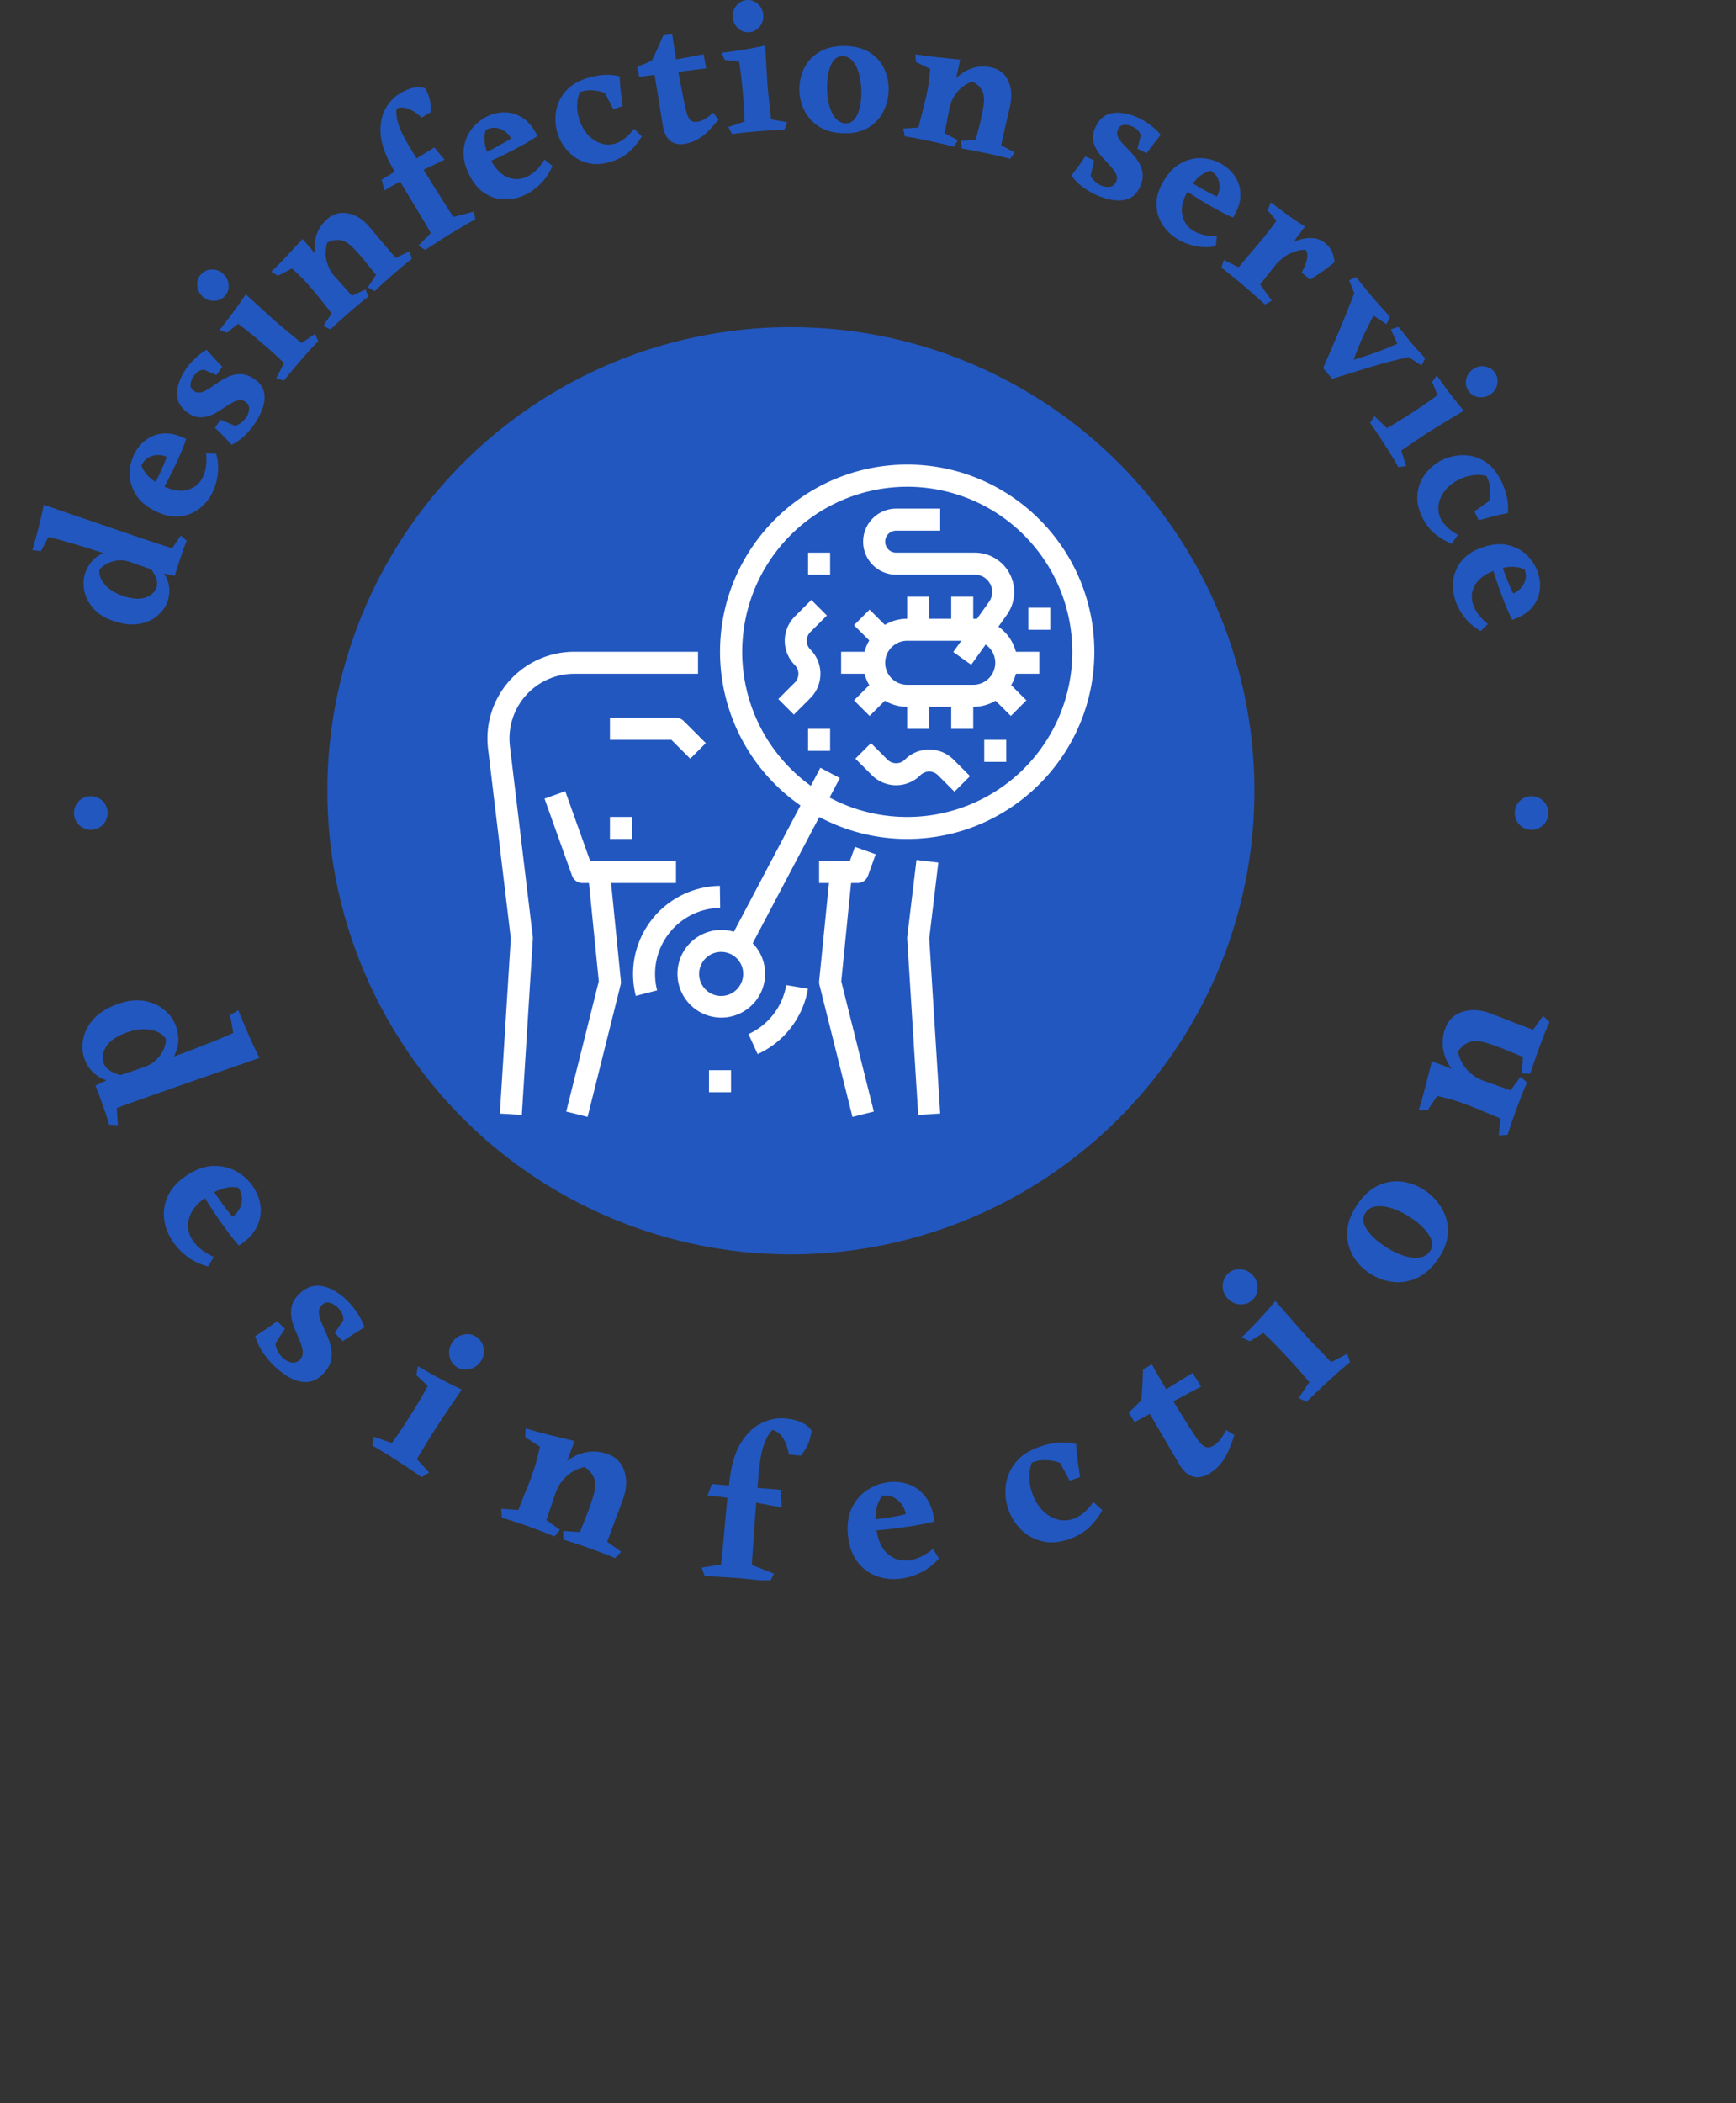 <svg xmlns="http://www.w3.org/2000/svg" version="1.1" xmlns:xlink="http://www.w3.org/1999/xlink" xmlns:svgjs="http://svgjs.dev/svgjs" width="1500" height="1817" viewBox="0 0 1500 1817"><rect x="0" y="0" width="1500" height="1817" fill="#333333" stroke="none"/><g transform="matrix(1,0,0,1,0.319,-451.749)"><svg viewBox="0 0 307 372" data-background-color="#ffffff" preserveAspectRatio="xMidYMid meet" height="1817" width="1500" xmlns="http://www.w3.org/2000/svg" xmlns:xlink="http://www.w3.org/1999/xlink"><g id="tight-bounds" transform="matrix(1,0,0,1,-0.065,92.488)"><svg viewBox="0 0 279.72 279.72" height="279.72" width="279.72"><g><svg viewBox="0 0 279.72 279.72" height="279.72" width="279.72"><g><svg viewBox="0 0 279.72 279.72" height="279.72" width="279.72"><g id="textblocktransform"><svg viewBox="0 0 279.72 279.72" height="279.72" width="279.72" id="textblock"><g><svg viewBox="0 0 279.72 279.72" height="279.72" width="279.72"><g transform="matrix(1,0,0,1,57.447,57.447)"><svg viewBox="0 0 164.827 164.827" height="164.827" width="164.827"><g id="icon-0"><circle r="82" cx="82.413" cy="82.413" fill="#2257bf" data-fill-palette-color="accent"></circle><svg xmlns="http://www.w3.org/2000/svg" viewBox="54.994 16 441.006 473.94" x="24.724" y="24.724" height="115.379" width="115.379" class="icon-xg-0" data-fill-palette-color="quaternary" id="xg-0"><path d="M360 16c-74.99 0-136 61.009-136 136a135.94 135.94 0 0 0 58.468 111.669l-48.415 91.772a31.845 31.845 0 1 0 13.705 8.315l48.383-91.712A135.156 135.156 0 0 0 360 288c74.99 0 136-61.009 136-136S434.99 16 360 16ZM239.737 391.806a16 16 0 1 1-9.2-20.675A15.9 15.9 0 0 1 239.737 391.806ZM360 272A119.246 119.246 0 0 1 303.605 257.9l7.471-14.162-14.152-7.466-6.93 13.136A119.936 119.936 0 1 1 360 272Z" fill="#ffffff" data-fill-palette-color="quaternary"></path><path d="M426.286 133.763l6.136-8.59A28.567 28.567 0 0 0 409.176 80H352a8 8 0 0 1 0-16h32V48H352a24 24 0 0 0 0 48h57.176A12.567 12.567 0 0 1 419.4 115.873l-8.747 12.246c-0.876-0.072-1.76-0.119-2.655-0.119V112H392v16H376V112H360v16a31.8 31.8 0 0 0-16.242 4.444l-11.071-11.071-11.315 11.313 11.072 11.072A31.826 31.826 0 0 0 329.013 152H312v16h17.013a31.826 31.826 0 0 0 3.431 8.242l-11.072 11.072 11.315 11.313 11.071-11.071A31.8 31.8 0 0 0 360 192v16h16V192h16v16h16V192a31.8 31.8 0 0 0 16.242-4.444l11.071 11.071 11.315-11.313-11.072-11.072A31.826 31.826 0 0 0 438.987 168H456V152H438.987A32.092 32.092 0 0 0 426.286 133.763ZM360 176a16 16 0 0 1 0-32h39.312l-5.822 8.15 13.02 9.3 10.482-14.675A15.994 15.994 0 0 1 408 176Z" fill="#ffffff" data-fill-palette-color="quaternary"></path><rect x="288" y="80" width="16" height="16" fill="#ffffff" data-fill-palette-color="quaternary"></rect><rect x="448" y="120" width="16" height="16" fill="#ffffff" data-fill-palette-color="quaternary"></rect><rect x="416" y="216" width="16" height="16" fill="#ffffff" data-fill-palette-color="quaternary"></rect><rect x="288" y="208" width="16" height="16" fill="#ffffff" data-fill-palette-color="quaternary"></rect><path d="M289.657 150.343a8.98 8.98 0 0 1 0-12.686l12-12-11.314-11.314-12 12a25 25 0 0 0 0 35.314 8.98 8.98 0 0 1 0 12.686l-12 12 11.314 11.314 12-12A25 25 0 0 0 289.657 150.343Z" fill="#ffffff" data-fill-palette-color="quaternary"></path><path d="M376 223.029a24.808 24.808 0 0 0-17.657 7.314 8.969 8.969 0 0 1-12.686 0l-12-12-11.314 11.314 12 12a24.97 24.97 0 0 0 35.314 0 8.969 8.969 0 0 1 12.686 0l12 12 11.314-11.314-12-12A24.808 24.808 0 0 0 376 223.029Z" fill="#ffffff" data-fill-palette-color="quaternary"></path><path d="M224.105 338.062l-0.21-16A64.042 64.042 0 0 0 162.8 402l15.494-3.99a48.043 48.043 0 0 1 45.809-59.943Z" fill="#ffffff" data-fill-palette-color="quaternary"></path><path d="M244.68 429.763l6.64 14.557a64 64 0 0 0 36.566-47.461l-15.772-2.7A48.009 48.009 0 0 1 244.68 429.763Z" fill="#ffffff" data-fill-palette-color="quaternary"></path><path d="M144.84 320H192V304H129.638l-18.1-50.691-15.068 5.382 20 56A8 8 0 0 0 124 320h4.76l7.141 71.411L112.239 486.06l15.522 3.88 24-96a8 8 0 0 0 0.2-2.736Z" fill="#ffffff" data-fill-palette-color="quaternary"></path><rect x="144" y="272" width="16" height="16" fill="#ffffff" data-fill-palette-color="quaternary"></rect><path d="M324 320a8 8 0 0 0 7.534-5.31l5.564-15.578-15.069-5.381L318.362 304H296v16h7.16l-7.12 71.2a8 8 0 0 0 0.2 2.736l24 96 15.522-3.88L312.1 391.411 319.24 320Z" fill="#ffffff" data-fill-palette-color="quaternary"></path><rect x="216" y="456" width="16" height="16" fill="#ffffff" data-fill-palette-color="quaternary"></rect><path d="M202.343 229.657l11.314-11.314-16-16A8 8 0 0 0 192 200H144v16h44.687Z" fill="#ffffff" data-fill-palette-color="quaternary"></path><path d="M71.33 220.6A47 47 0 0 1 117.994 168H208V152H117.994a63 63 0 0 0-62.551 70.506L71.97 360.229 64.016 487.5l15.968 1 8-128a7.917 7.917 0 0 0-0.041-1.452Z" fill="#ffffff" data-fill-palette-color="quaternary"></path><path d="M382.638 305.164l-15.887-1.907-6.694 55.79a7.917 7.917 0 0 0-0.041 1.452l8 128 15.968-1L376.03 360.229Z" fill="#ffffff" data-fill-palette-color="quaternary"></path></svg></g></svg></g><g id="text-0"><path d="M7.701 89.288v0c1.406 0.478 2.94 1.007 4.603 1.588 1.666 0.574 3.562 1.222 5.69 1.946v0c1.776 0.604 3.495 1.189 5.157 1.754 1.655 0.563 3.116 1.056 4.383 1.48 1.263 0.415 2.217 0.722 2.863 0.921v0l1.531-2.238 1.051 0.902c-0.24 0.56-0.454 1.115-0.64 1.664-0.187 0.55-0.414 1.217-0.682 2.004v0c-0.202 0.594-0.364 1.092-0.486 1.492-0.122 0.401-0.226 0.757-0.311 1.07v0c-0.447-0.131-0.873-0.233-1.275-0.305-0.401-0.079-0.816-0.167-1.247-0.264v0c-0.984-0.356-1.966-0.708-2.946-1.055-0.986-0.35-1.939-0.681-2.859-0.994v0c-0.639-0.217-1.265-0.43-1.878-0.639-0.613-0.209-1.254-0.412-1.921-0.611v0c-1.01-0.343-2.114-0.701-3.313-1.073-1.193-0.37-2.393-0.729-3.602-1.076-1.206-0.353-2.306-0.649-3.302-0.887v0l-1.328 2.521-1.519-0.186c0.126-0.371 0.279-0.893 0.458-1.566 0.179-0.673 0.376-1.409 0.589-2.205 0.208-0.799 0.397-1.576 0.569-2.331 0.169-0.748 0.307-1.385 0.415-1.912zM15.013 101.368v0c0.411-1.208 1.093-2.166 2.047-2.875 0.946-0.705 2.07-1.067 3.375-1.088v0l2.453 1.968c-0.767-0.261-1.518-0.338-2.253-0.231-0.735 0.106-1.382 0.321-1.941 0.644-0.565 0.321-0.961 0.678-1.187 1.072v0c-0.036 0.965 0.332 1.853 1.104 2.664 0.776 0.82 1.781 1.44 3.014 1.859v0c1.668 0.567 3.016 0.669 4.045 0.307 1.029-0.363 1.681-0.95 1.957-1.762v0c0.261-0.767 0.09-1.638-0.512-2.612-0.596-0.973-1.529-1.825-2.799-2.556v0l1.822-0.514c1.402 1.14 2.457 2.397 3.165 3.772 0.707 1.381 0.806 2.819 0.297 4.314v0c-0.335 0.984-0.942 1.847-1.821 2.588-0.873 0.744-1.967 1.224-3.281 1.44-1.308 0.218-2.795 0.044-4.463-0.523v0c-1.559-0.53-2.761-1.282-3.607-2.254-0.843-0.978-1.369-2.023-1.575-3.134-0.213-1.113-0.16-2.14 0.16-3.079z" fill="#2257bf" data-fill-palette-color="primary"></path><path d="M23.745 80.226v0c0.531-1.032 1.246-1.871 2.147-2.517 0.907-0.642 1.955-0.991 3.145-1.047 1.187-0.05 2.471 0.279 3.851 0.989v0c-0.147 0.493-0.382 1.128-0.705 1.903-0.319 0.769-0.692 1.606-1.119 2.51-0.427 0.904-0.868 1.8-1.324 2.688v0c-0.339 0.66-0.64 1.223-0.902 1.688-0.262 0.465-0.446 0.772-0.554 0.922v0l-1.485-0.763c0.117-0.228 0.295-0.573 0.532-1.036 0.238-0.462 0.495-0.986 0.773-1.572 0.275-0.595 0.532-1.176 0.771-1.743 0.245-0.565 0.43-1.05 0.555-1.457v0c-0.445-0.198-0.944-0.303-1.499-0.315-0.555-0.012-1.097 0.119-1.626 0.394-0.534 0.272-0.977 0.75-1.329 1.434v0c0.186 0.612 0.56 1.221 1.121 1.828 0.564 0.601 1.299 1.134 2.205 1.6v0c1.855 0.953 3.42 1.268 4.694 0.944 1.274-0.324 2.203-1.053 2.787-2.187v0c0.592-1.153 0.806-2.579 0.64-4.281v0l1.775 0.047c0.348 1.302 0.437 2.546 0.266 3.734-0.167 1.197-0.505 2.29-1.014 3.28v0c-0.592 1.153-1.401 2.099-2.427 2.839-1.016 0.737-2.186 1.153-3.509 1.247-1.32 0.088-2.733-0.255-4.24-1.029v0c-1.525-0.784-2.635-1.753-3.332-2.908-0.703-1.158-1.053-2.366-1.051-3.625-0.001-1.268 0.284-2.457 0.854-3.567z" fill="#2257bf" data-fill-palette-color="primary"></path><path d="M40.935 78.679v0c-0.622-0.656-1.138-1.204-1.55-1.642-0.417-0.442-0.887-0.896-1.411-1.361v0l0.986-1.436 2.552 1.077c0.383-0.105 0.749-0.292 1.097-0.56 0.35-0.259 0.643-0.561 0.881-0.906v0c0.329-0.478 0.507-0.982 0.534-1.512 0.022-0.533-0.206-0.964-0.684-1.293v0c-0.401-0.275-0.83-0.353-1.288-0.234-0.458 0.119-0.946 0.341-1.464 0.665-0.519 0.315-1.057 0.662-1.612 1.042-0.556 0.38-1.143 0.693-1.763 0.939-0.623 0.252-1.264 0.368-1.923 0.349-0.664-0.022-1.35-0.276-2.056-0.761v0c-0.974-0.669-1.577-1.435-1.81-2.3-0.239-0.868-0.215-1.773 0.071-2.714 0.281-0.945 0.715-1.846 1.304-2.703v0c0.462-0.673 1.02-1.318 1.673-1.934 0.651-0.626 1.323-1.134 2.017-1.525v0c0.564 0.609 1.061 1.155 1.491 1.638 0.428 0.474 0.859 0.93 1.295 1.369v0l-1.059 1.47-2.197-0.968c-0.699 0.028-1.317 0.434-1.856 1.218v0c-0.29 0.423-0.459 0.876-0.504 1.361-0.055 0.486 0.137 0.88 0.576 1.182v0c0.417 0.287 0.862 0.367 1.333 0.24 0.466-0.13 0.965-0.373 1.496-0.729 0.522-0.354 1.082-0.735 1.681-1.142 0.605-0.403 1.235-0.736 1.889-0.999 0.665-0.264 1.355-0.375 2.072-0.333 0.716 0.042 1.467 0.332 2.251 0.871v0c0.918 0.631 1.479 1.381 1.685 2.25 0.196 0.871 0.13 1.801-0.196 2.788-0.323 0.982-0.812 1.952-1.47 2.909v0c-0.501 0.729-1.082 1.414-1.744 2.056-0.668 0.638-1.434 1.181-2.297 1.628z" fill="#2257bf" data-fill-palette-color="primary"></path><path d="M43.419 52.047v0c0.998 0.899 1.949 1.765 2.852 2.599 0.899 0.839 1.724 1.586 2.476 2.243v0c0.646 0.564 1.401 1.197 2.267 1.899 0.861 0.707 1.621 1.335 2.28 1.884v0l2.38-1.618 0.582 1.288c-0.435 0.426-0.86 0.867-1.274 1.32-0.409 0.458-1.018 1.15-1.825 2.075v0c-0.746 0.854-1.322 1.529-1.729 2.026-0.397 0.496-0.825 1.022-1.285 1.579v0l-1.335-0.426 1.396-2.706c-0.843-0.799-1.583-1.486-2.22-2.06-0.637-0.574-1.348-1.186-2.133-1.836v0c-0.402-0.351-0.762-0.661-1.082-0.932-0.324-0.265-0.691-0.558-1.1-0.88-0.41-0.331-0.942-0.738-1.596-1.219v0l-1.969 1.561-1.337-0.47c0.33-0.419 0.76-0.963 1.289-1.629 0.519-0.667 1.072-1.407 1.658-2.222 0.581-0.809 1.15-1.635 1.705-2.476zM39.763 52.309v0c-0.488 0.559-1.116 0.858-1.884 0.895-0.773 0.033-1.464-0.217-2.074-0.75v0c-0.574-0.502-0.897-1.138-0.968-1.907-0.066-0.766 0.145-1.428 0.633-1.988v0c0.484-0.554 1.11-0.85 1.878-0.887 0.773-0.033 1.446 0.201 2.02 0.703v0c0.61 0.533 0.951 1.184 1.022 1.954 0.066 0.766-0.143 1.426-0.627 1.98z" fill="#2257bf" data-fill-palette-color="primary"></path><path d="M57.885 38.704v0c1-0.866 2.143-1.201 3.43-1.003 1.297 0.198 2.496 0.865 3.596 2.001v0c0.29 0.293 0.719 0.788 1.287 1.484 0.568 0.687 1.19 1.43 1.864 2.229 0.67 0.794 1.295 1.526 1.874 2.194v0l2.451-1.159 0.422 1.336c-0.485 0.358-1.023 0.783-1.613 1.277-0.581 0.494-1.152 0.985-1.713 1.471v0c-0.684 0.592-1.289 1.13-1.817 1.614-0.528 0.493-1.013 0.944-1.453 1.353v0l-1.186-0.674 1.443-2.215c-0.502-0.61-0.922-1.131-1.259-1.561-0.343-0.426-0.686-0.848-1.029-1.265-0.348-0.422-0.775-0.905-1.282-1.448v0c-0.943-1.058-1.811-1.673-2.602-1.844-0.792-0.171-1.615-0.025-2.472 0.44v0c-0.328 1.177-0.35 2.286-0.066 3.326 0.284 1.039 0.726 1.885 1.326 2.535v0l-1.98-0.307c-0.744-1.106-1.216-2.264-1.417-3.475-0.201-1.201-0.119-2.353 0.248-3.456 0.37-1.098 1.02-2.049 1.948-2.853zM53.481 42.279v0c0.504 0.582 0.91 1.051 1.22 1.408 0.314 0.362 0.62 0.726 0.919 1.092 0.304 0.361 0.697 0.856 1.179 1.484v0l5.409 6.042 2.398-1.113 0.505 1.263c-0.628 0.481-1.209 0.945-1.743 1.39-0.53 0.45-1.111 0.949-1.743 1.497v0c-0.684 0.592-1.269 1.113-1.755 1.561-0.482 0.454-0.972 0.909-1.469 1.367v0l-1.255-0.614 1.489-2.255c-0.486-0.561-1.038-1.244-1.655-2.049-0.618-0.795-1.223-1.535-1.815-2.218v0c-0.442-0.51-0.814-0.934-1.114-1.271-0.306-0.333-0.641-0.673-1.004-1.02-0.358-0.341-0.841-0.79-1.447-1.345v0l-2.481 1.28-1.176-0.723c0.987-0.953 1.897-1.876 2.732-2.769 0.839-0.897 1.775-1.899 2.806-3.007z" fill="#2257bf" data-fill-palette-color="primary"></path><path d="M69.171 29.318v0c-1.168-2.142-1.8-4.054-1.896-5.736-0.09-1.686 0.189-3.118 0.836-4.297 0.649-1.189 1.486-2.097 2.511-2.724v0c1.785-1.092 3.309-1.4 4.574-0.924v0c0.407 0.756 0.677 1.461 0.808 2.117 0.132 0.655 0.185 1.343 0.159 2.063v0l-1.597 0.977c-0.947-0.837-1.784-1.369-2.509-1.598-0.729-0.234-1.374-0.235-1.936-0.002v0c-0.135 0.763-0.027 1.694 0.321 2.795 0.352 1.106 1.013 2.45 1.981 4.033v0c0.437 0.714 0.96 1.569 1.57 2.565 0.613 1.002 1.273 2.074 1.98 3.215 0.713 1.139 1.431 2.274 2.155 3.406 0.722 1.141 1.393 2.198 2.012 3.172v0l3.657-0.968 0.222 1.371c-0.344 0.187-0.797 0.444-1.356 0.771-0.565 0.33-1.148 0.671-1.749 1.022-0.596 0.357-1.131 0.68-1.602 0.969v0c-0.582 0.38-1.27 0.821-2.064 1.322-0.799 0.505-1.498 0.952-2.098 1.343v0l-1.172-0.79 2.193-2.196c-0.77-1.349-1.507-2.599-2.212-3.751-0.701-1.146-1.433-2.355-2.196-3.628-0.764-1.274-1.628-2.782-2.592-4.527zM67.973 33.683l-0.508-1.897 9.317-5.701 1.807 2.158c-1.79 0.85-3.597 1.719-5.42 2.605-1.823 0.886-3.556 1.832-5.196 2.835z" fill="#2257bf" data-fill-palette-color="primary"></path><path d="M86.176 20.572v0c1.047-0.501 2.125-0.735 3.232-0.703 1.11 0.038 2.156 0.394 3.137 1.069 0.975 0.678 1.798 1.718 2.468 3.119v0c-0.416 0.304-0.987 0.666-1.713 1.088-0.72 0.419-1.523 0.859-2.41 1.32-0.887 0.461-1.781 0.907-2.682 1.339v0c-0.67 0.32-1.25 0.586-1.739 0.798-0.49 0.212-0.823 0.345-0.999 0.399v0l-0.72-1.507c0.231-0.111 0.582-0.278 1.05-0.503 0.469-0.224 0.991-0.485 1.567-0.783 0.579-0.307 1.135-0.614 1.669-0.921 0.537-0.301 0.978-0.576 1.323-0.823v0c-0.234-0.427-0.568-0.813-1.003-1.159-0.435-0.346-0.945-0.569-1.532-0.67-0.59-0.107-1.232 0.005-1.926 0.337v0c-0.222 0.6-0.293 1.311-0.214 2.134 0.085 0.82 0.348 1.689 0.787 2.608v0c0.9 1.882 1.955 3.079 3.165 3.593 1.211 0.513 2.391 0.495 3.542-0.056v0c1.169-0.559 2.203-1.566 3.101-3.02v0l1.384 1.112c-0.511 1.247-1.194 2.291-2.047 3.133-0.857 0.851-1.788 1.517-2.793 1.998v0c-1.169 0.559-2.386 0.823-3.65 0.791-1.255-0.028-2.438-0.405-3.549-1.131-1.104-0.729-2.022-1.858-2.752-3.386v0c-0.74-1.547-1.037-2.99-0.893-4.331 0.141-1.347 0.594-2.521 1.358-3.522 0.766-1.01 1.713-1.784 2.839-2.323z" fill="#2257bf" data-fill-palette-color="primary"></path><path d="M112.09 22.777l1.416 1.332c-0.534 0.922-1.233 1.791-2.099 2.608-0.872 0.818-1.97 1.439-3.294 1.863v0c-1.594 0.511-3.038 0.583-4.332 0.218-1.3-0.363-2.39-1.013-3.271-1.95-0.888-0.935-1.526-2.009-1.915-3.224v0c-0.395-1.234-0.497-2.502-0.305-3.804 0.19-1.308 0.727-2.497 1.611-3.567 0.888-1.078 2.193-1.893 3.916-2.445v0c0.926-0.296 1.869-0.482 2.83-0.556 0.959-0.081 1.932 0.001 2.917 0.246v0c0.054 1.251 0.135 2.267 0.243 3.047 0.102 0.782 0.194 1.525 0.278 2.229v0l-1.658 0.531-1.465-2.848c-0.701-0.286-1.448-0.45-2.242-0.493-0.785-0.039-1.524 0.077-2.217 0.348v0c-0.292 0.703-0.443 1.471-0.452 2.303-0.018 0.828 0.1 1.64 0.355 2.438v0c0.383 1.196 0.924 2.156 1.625 2.881 0.694 0.727 1.463 1.215 2.307 1.462 0.847 0.253 1.681 0.248 2.504-0.016v0c0.546-0.175 1.097-0.479 1.653-0.912 0.556-0.433 1.087-0.997 1.595-1.691z" fill="#2257bf" data-fill-palette-color="primary"></path><path d="M118.869 5.991v0c0.101 0.805 0.239 1.74 0.415 2.806 0.168 1.06 0.354 2.155 0.556 3.285 0.195 1.131 0.395 2.209 0.598 3.235 0.197 1.027 0.371 1.915 0.523 2.663 0.152 0.748 0.265 1.269 0.34 1.563v0c0.202 0.834 0.461 1.401 0.777 1.7 0.315 0.292 0.744 0.388 1.289 0.287v0c0.392-0.072 0.791-0.215 1.198-0.428 0.406-0.219 0.924-0.61 1.554-1.172v0l0.929 1.239c-0.482 0.583-1.001 1.173-1.557 1.77-0.561 0.605-1.195 1.13-1.902 1.576-0.713 0.448-1.535 0.757-2.464 0.929v0c-0.524 0.097-1.058 0.086-1.602-0.033-0.545-0.126-1.02-0.429-1.424-0.91-0.403-0.475-0.69-1.17-0.859-2.086v0c0.005 0.027-0.03-0.18-0.104-0.619-0.066-0.434-0.159-1.01-0.279-1.73-0.126-0.718-0.25-1.481-0.371-2.289-0.127-0.8-0.249-1.553-0.366-2.259-0.118-0.713-0.211-1.292-0.281-1.739-0.076-0.446-0.109-0.646-0.1-0.6v0c-0.067-0.249-0.249-0.438-0.548-0.568-0.293-0.138-0.625-0.241-0.994-0.31-0.364-0.077-0.696-0.146-0.996-0.207-0.293-0.063-0.462-0.162-0.508-0.298v0c0.527-0.194 0.978-0.37 1.354-0.528 0.368-0.164 0.77-0.345 1.208-0.542v0c0.375-0.756 0.708-1.462 0.998-2.12 0.298-0.652 0.636-1.425 1.013-2.318v0c0.206-0.038 0.468-0.086 0.786-0.146 0.319-0.059 0.591-0.109 0.817-0.151zM112.693 11.796l11.722-2.197 0.46 2.489-11.852 1.49z" fill="#2257bf" data-fill-palette-color="primary"></path><path d="M135.307 8.056v0c0.087 1.34 0.163 2.624 0.228 3.851 0.058 1.228 0.127 2.339 0.207 3.335v0c0.069 0.854 0.168 1.835 0.297 2.942 0.123 1.107 0.228 2.087 0.317 2.94v0l2.833 0.504-0.482 1.329c-0.609 0.001-1.221 0.02-1.834 0.056-0.613 0.042-1.531 0.113-2.756 0.211v0c-1.13 0.091-2.014 0.172-2.651 0.243-0.63 0.078-1.304 0.155-2.023 0.233v0l-0.658-1.237 2.888-0.963c-0.046-1.161-0.096-2.169-0.151-3.025-0.055-0.855-0.137-1.79-0.245-2.803v0c-0.043-0.531-0.084-1.006-0.124-1.422-0.047-0.416-0.105-0.882-0.173-1.398-0.062-0.523-0.159-1.186-0.292-1.988v0l-2.499-0.257-0.63-1.269c0.529-0.07 1.216-0.159 2.061-0.267 0.837-0.115 1.75-0.259 2.738-0.433 0.981-0.174 1.965-0.368 2.949-0.582zM132.507 5.691v0c-0.74 0.059-1.398-0.165-1.973-0.675-0.576-0.516-0.897-1.177-0.962-1.984v0c-0.061-0.76 0.152-1.441 0.639-2.042 0.487-0.594 1.101-0.921 1.841-0.981v0c0.733-0.059 1.388 0.166 1.963 0.675 0.576 0.516 0.895 1.154 0.956 1.914v0c0.065 0.807-0.146 1.512-0.633 2.113-0.487 0.594-1.097 0.921-1.831 0.98z" fill="#2257bf" data-fill-palette-color="primary"></path><path d="M149.726 8.145v0c1.713 0.066 3.129 0.479 4.248 1.238 1.119 0.766 1.939 1.74 2.46 2.922 0.528 1.182 0.766 2.444 0.714 3.787v0c-0.053 1.362-0.392 2.629-1.018 3.8-0.626 1.171-1.533 2.095-2.722 2.772-1.188 0.67-2.648 0.971-4.381 0.904v0c-1.74-0.067-3.186-0.488-4.338-1.262-1.152-0.774-2.008-1.777-2.568-3.008-0.554-1.224-0.804-2.52-0.751-3.889v0c0.052-1.342 0.394-2.575 1.025-3.699 0.638-1.123 1.568-2.016 2.788-2.678 1.221-0.662 2.736-0.958 4.543-0.887zM146.264 14.869v0c-0.045 1.16 0.044 2.264 0.267 3.314 0.229 1.056 0.598 1.918 1.105 2.585 0.508 0.668 1.132 1.017 1.874 1.046v0c0.877 0.034 1.55-0.419 2.018-1.361 0.469-0.948 0.731-2.14 0.788-3.576v0c0.045-1.16-0.047-2.261-0.278-3.303-0.223-1.042-0.585-1.9-1.085-2.575-0.494-0.681-1.122-1.036-1.884-1.066v0c-0.883-0.034-1.56 0.419-2.028 1.36-0.462 0.948-0.721 2.14-0.777 3.576z" fill="#2257bf" data-fill-palette-color="primary"></path><path d="M175.317 11.921v0c1.293 0.278 2.248 0.99 2.865 2.137 0.622 1.155 0.81 2.514 0.564 4.077v0c-0.06 0.408-0.197 1.048-0.412 1.92-0.207 0.867-0.426 1.81-0.659 2.83-0.231 1.013-0.44 1.952-0.625 2.817v0l2.401 1.261-0.815 1.14c-0.577-0.172-1.241-0.346-1.99-0.52-0.744-0.167-1.479-0.328-2.205-0.484v0c-0.884-0.19-1.678-0.35-2.382-0.48-0.712-0.125-1.363-0.241-1.955-0.347v0l-0.176-1.353 2.638-0.179c0.185-0.768 0.349-1.416 0.49-1.945 0.135-0.53 0.265-1.058 0.391-1.583 0.128-0.532 0.257-1.163 0.386-1.895v0c0.278-1.39 0.247-2.453-0.092-3.188-0.339-0.735-0.952-1.305-1.839-1.71v0c-1.138 0.446-2.037 1.095-2.696 1.948-0.659 0.853-1.068 1.714-1.227 2.584v0l-0.947-1.767c0.436-1.259 1.077-2.333 1.924-3.221 0.838-0.883 1.808-1.51 2.91-1.882 1.1-0.365 2.25-0.418 3.451-0.16zM169.812 10.553v0c-0.161 0.752-0.292 1.359-0.391 1.822-0.101 0.469-0.207 0.932-0.319 1.391-0.106 0.461-0.265 1.072-0.477 1.834v0l-1.573 7.957 2.332 1.246-0.705 1.163c-0.762-0.212-1.482-0.397-2.159-0.556-0.678-0.152-1.427-0.317-2.245-0.492v0c-0.884-0.19-1.652-0.344-2.303-0.464-0.652-0.112-1.311-0.23-1.974-0.351v0l-0.265-1.372 2.697-0.166c0.156-0.726 0.37-1.577 0.641-2.555 0.264-0.972 0.491-1.9 0.681-2.784v0c0.142-0.66 0.257-1.212 0.344-1.655 0.082-0.445 0.152-0.917 0.211-1.415 0.057-0.492 0.125-1.147 0.204-1.965v0l-2.515-1.213-0.129-1.374c1.355 0.215 2.64 0.387 3.855 0.517 1.221 0.131 2.585 0.275 4.09 0.432z" fill="#2257bf" data-fill-palette-color="primary"></path><path d="M189.463 31.075v0c0.542-0.724 0.994-1.326 1.356-1.805 0.365-0.486 0.733-1.026 1.103-1.621v0l1.582 0.729-0.63 2.697c0.168 0.36 0.414 0.689 0.738 0.987 0.315 0.301 0.662 0.539 1.042 0.714v0c0.527 0.243 1.054 0.333 1.58 0.272 0.529-0.068 0.915-0.366 1.159-0.893v0c0.203-0.441 0.208-0.878 0.013-1.31-0.195-0.432-0.496-0.875-0.903-1.33-0.398-0.458-0.831-0.929-1.3-1.413-0.468-0.483-0.876-1.009-1.224-1.578-0.353-0.572-0.577-1.184-0.669-1.836-0.09-0.658 0.044-1.377 0.402-2.155v0c0.494-1.073 1.148-1.797 1.96-2.174 0.815-0.382 1.711-0.512 2.688-0.389 0.979 0.117 1.941 0.393 2.884 0.828v0c0.742 0.342 1.471 0.782 2.19 1.321 0.727 0.536 1.341 1.112 1.844 1.731v0c-0.504 0.659-0.959 1.241-1.362 1.746-0.395 0.502-0.771 1.004-1.13 1.509v0l-1.629-0.796 0.583-2.328c-0.146-0.684-0.65-1.225-1.515-1.624v0c-0.466-0.215-0.941-0.304-1.426-0.267-0.488 0.028-0.844 0.284-1.068 0.768v0c-0.212 0.46-0.216 0.911-0.011 1.355 0.207 0.437 0.531 0.888 0.972 1.35 0.437 0.454 0.907 0.942 1.41 1.464 0.5 0.528 0.935 1.092 1.304 1.693 0.373 0.61 0.599 1.272 0.679 1.985 0.08 0.713-0.079 1.502-0.477 2.367v0c-0.466 1.011-1.11 1.692-1.933 2.041-0.826 0.34-1.753 0.433-2.782 0.278-1.023-0.152-2.061-0.47-3.115-0.956v0c-0.803-0.37-1.577-0.827-2.322-1.371-0.742-0.55-1.407-1.213-1.993-1.989z" fill="#2257bf" data-fill-palette-color="primary"></path><path d="M216.286 29.152v0c0.983 0.617 1.757 1.402 2.323 2.355 0.562 0.958 0.819 2.033 0.773 3.223-0.052 1.187-0.491 2.437-1.316 3.752v0c-0.479-0.189-1.091-0.478-1.835-0.866-0.739-0.384-1.54-0.828-2.405-1.33-0.864-0.503-1.719-1.02-2.564-1.551v0c-0.629-0.395-1.163-0.743-1.604-1.043-0.441-0.301-0.731-0.511-0.872-0.631v0l0.889-1.414c0.217 0.136 0.546 0.343 0.986 0.619 0.44 0.276 0.94 0.578 1.499 0.905 0.569 0.325 1.126 0.631 1.671 0.918 0.542 0.292 1.009 0.518 1.403 0.678v0c0.236-0.426 0.383-0.915 0.444-1.467 0.06-0.552-0.024-1.103-0.253-1.653-0.225-0.556-0.663-1.038-1.315-1.447v0c-0.626 0.133-1.265 0.453-1.918 0.959-0.647 0.51-1.242 1.197-1.783 2.06v0c-1.109 1.766-1.557 3.298-1.344 4.596 0.213 1.298 0.86 2.285 1.94 2.964v0c1.097 0.689 2.501 1.024 4.21 1.006v0l-0.199 1.763c-1.327 0.235-2.575 0.216-3.743-0.055-1.178-0.269-2.238-0.7-3.181-1.292v0c-1.097-0.689-1.971-1.576-2.62-2.662-0.647-1.076-0.961-2.277-0.941-3.603 0.026-1.323 0.489-2.701 1.39-4.136v0c0.912-1.452 1.973-2.475 3.183-3.07 1.214-0.601 2.448-0.846 3.701-0.736 1.263 0.108 2.424 0.494 3.481 1.158z" fill="#2257bf" data-fill-palette-color="primary"></path><path d="M230.803 40.063v0c-0.324 0.425-0.699 0.925-1.124 1.502-0.435 0.578-0.827 1.108-1.175 1.592-0.343 0.479-0.582 0.798-0.717 0.958v0l-4.914 6.186 2.066 2.888-1.225 0.648c-0.291-0.273-0.679-0.623-1.165-1.052-0.486-0.429-0.99-0.873-1.512-1.332-0.526-0.454-1.003-0.862-1.432-1.224v0c-0.546-0.462-1.145-0.956-1.797-1.48-0.651-0.516-1.249-0.99-1.793-1.424v0l0.429-1.322 2.619 1.261c0.676-0.799 1.279-1.512 1.811-2.141 0.532-0.629 1.111-1.314 1.739-2.056v0c0.344-0.407 0.66-0.785 0.947-1.135 0.282-0.354 0.595-0.756 0.941-1.206 0.351-0.446 0.77-1.01 1.26-1.693v0l-1.561-1.824 0.571-1.426c0.425 0.324 0.99 0.758 1.696 1.302 0.716 0.544 1.465 1.084 2.248 1.622 0.788 0.542 1.484 0.994 2.088 1.356zM234.412 43.023v0c0.495 0.418 0.875 0.899 1.141 1.442 0.271 0.547 0.427 1.188 0.469 1.922v0c-0.552 0.444-1.037 0.824-1.456 1.142-0.42 0.308-0.847 0.605-1.283 0.89-0.436 0.285-0.967 0.636-1.593 1.052v0l-1.492-1.262c0.43-0.759 0.733-1.484 0.91-2.173 0.173-0.685 0.132-1.29-0.123-1.815v0c-0.683-0.091-1.552 0.079-2.608 0.513-1.046 0.432-2.11 1.287-3.19 2.565v0l0.271-2.422c0.981-0.867 2.028-1.546 3.142-2.037 1.109-0.485 2.173-0.73 3.193-0.733 1.02-0.004 1.893 0.302 2.619 0.916z" fill="#2257bf" data-fill-palette-color="primary"></path><path d="M245.827 56.036v0l-0.622 1.299-2.298-1.515c-0.413 0.838-0.77 1.554-1.072 2.147-0.306 0.588-0.588 1.169-0.845 1.742-0.261 0.568-0.536 1.213-0.825 1.937-0.288 0.714-0.633 1.605-1.035 2.674v0c-0.144 0.185-0.464 0.35-0.96 0.496-0.501 0.151-1.049 0.276-1.646 0.377-0.597 0.1-1.137 0.147-1.62 0.142-0.474-0.005-0.772-0.079-0.894-0.224v0c0.57-1.299 1.083-2.488 1.538-3.567 0.455-1.069 0.893-2.092 1.312-3.068 0.415-0.981 0.838-2.005 1.269-3.072 0.431-1.066 0.898-2.252 1.401-3.556v0l-0.928-2.28 1.232-0.583c0.435 0.543 0.859 1.073 1.272 1.59 0.408 0.521 0.896 1.116 1.464 1.785v0c0.629 0.741 1.226 1.421 1.788 2.041 0.557 0.625 1.047 1.169 1.469 1.635zM252.063 63.371v0l-0.642 1.277-2.272-1.484c-1.827 0.393-3.457 0.795-4.888 1.205-1.431 0.411-2.83 0.829-4.195 1.255-1.366 0.435-2.852 0.892-4.457 1.369v0l-1.599-1.882c2.156-0.548 4.304-1.147 6.444-1.797 2.14-0.65 4.37-1.487 6.689-2.511v0l-1.151-2.542 1.343-0.451c0.465 0.579 0.874 1.091 1.226 1.536 0.347 0.449 0.714 0.903 1.104 1.36v0c0.511 0.602 0.935 1.079 1.27 1.432 0.33 0.357 0.706 0.768 1.128 1.233z" fill="#2257bf" data-fill-palette-color="primary"></path><path d="M258.883 72.647v0c-1.144 0.705-2.243 1.373-3.297 2.004-1.058 0.626-2.008 1.207-2.85 1.743v0c-0.723 0.461-1.543 1.007-2.46 1.64-0.921 0.627-1.738 1.179-2.45 1.657v0l0.881 2.739-1.4 0.196c-0.287-0.538-0.589-1.069-0.908-1.594-0.324-0.522-0.816-1.3-1.476-2.337v0c-0.609-0.956-1.095-1.699-1.456-2.229-0.364-0.521-0.748-1.08-1.153-1.678v0l0.785-1.161 2.203 2.102c1.004-0.584 1.872-1.1 2.602-1.55 0.73-0.449 1.518-0.959 2.363-1.529v0c0.45-0.286 0.849-0.545 1.198-0.776 0.346-0.236 0.73-0.505 1.154-0.807 0.433-0.3 0.973-0.696 1.62-1.188v0l-0.943-2.328 0.827-1.151c0.309 0.435 0.709 1.001 1.201 1.696 0.493 0.686 1.048 1.425 1.664 2.217 0.613 0.786 1.244 1.564 1.895 2.334zM259.663 69.065v0c-0.399-0.626-0.508-1.313-0.328-2.06 0.186-0.751 0.621-1.344 1.303-1.778v0c0.643-0.41 1.344-0.54 2.103-0.392 0.753 0.152 1.329 0.542 1.729 1.168v0c0.395 0.62 0.503 1.304 0.322 2.051-0.186 0.751-0.601 1.331-1.244 1.741v0c-0.683 0.435-1.404 0.578-2.163 0.429-0.753-0.152-1.328-0.539-1.722-1.159z" fill="#2257bf" data-fill-palette-color="primary"></path><path d="M257.866 94.59l-1.114 1.593c-0.99-0.395-1.951-0.961-2.883-1.699-0.935-0.744-1.709-1.741-2.321-2.99v0c-0.736-1.503-1.017-2.921-0.842-4.254 0.171-1.339 0.657-2.512 1.456-3.519 0.796-1.014 1.767-1.801 2.913-2.362v0c1.164-0.57 2.404-0.854 3.72-0.852 1.322-0.001 2.576 0.358 3.762 1.078 1.195 0.722 2.191 1.896 2.986 3.52v0c0.427 0.873 0.747 1.78 0.96 2.721 0.218 0.938 0.278 1.912 0.179 2.922v0c-1.23 0.234-2.224 0.461-2.981 0.681-0.759 0.214-1.481 0.413-2.164 0.597v0l-0.766-1.564 2.606-1.861c0.181-0.735 0.236-1.498 0.164-2.29-0.075-0.782-0.297-1.497-0.666-2.143v0c-0.738-0.187-1.519-0.226-2.344-0.114-0.822 0.102-1.609 0.337-2.361 0.704v0c-1.128 0.552-2 1.227-2.616 2.025-0.619 0.792-0.99 1.623-1.112 2.494-0.128 0.874-0.002 1.699 0.378 2.475v0c0.252 0.515 0.633 1.017 1.142 1.504 0.509 0.487 1.144 0.932 1.904 1.334z" fill="#2257bf" data-fill-palette-color="primary"></path><path d="M272.008 101.298v0c0.368 1.101 0.467 2.199 0.299 3.294-0.175 1.097-0.658 2.091-1.449 2.981-0.794 0.884-1.927 1.572-3.399 2.063v0c-0.25-0.45-0.539-1.062-0.868-1.834-0.327-0.766-0.664-1.618-1.013-2.554-0.348-0.937-0.68-1.879-0.997-2.827v0c-0.235-0.704-0.427-1.312-0.577-1.825-0.15-0.512-0.24-0.859-0.272-1.04v0l1.584-0.529c0.081 0.243 0.204 0.611 0.369 1.105 0.165 0.493 0.359 1.044 0.583 1.651 0.233 0.612 0.469 1.203 0.709 1.771 0.233 0.57 0.451 1.041 0.653 1.414v0c0.452-0.179 0.877-0.463 1.274-0.852 0.397-0.389 0.682-0.868 0.854-1.438 0.179-0.572 0.147-1.223-0.096-1.952v0c-0.568-0.294-1.265-0.453-2.091-0.477-0.824-0.017-1.719 0.136-2.686 0.459v0c-1.978 0.66-3.297 1.559-3.956 2.697-0.659 1.138-0.787 2.312-0.383 3.522v0c0.41 1.229 1.281 2.379 2.614 3.45v0l-1.274 1.236c-1.174-0.661-2.126-1.468-2.857-2.419-0.739-0.956-1.285-1.962-1.637-3.018v0c-0.41-1.229-0.522-2.469-0.334-3.72 0.183-1.242 0.703-2.369 1.561-3.381 0.86-1.006 2.093-1.777 3.7-2.313v0c1.626-0.543 3.096-0.66 4.408-0.351 1.319 0.307 2.428 0.901 3.327 1.782 0.907 0.885 1.559 1.92 1.954 3.105z" fill="#2257bf" data-fill-palette-color="primary"></path><path d="M13.031 143.789c0-1.644 1.333-2.977 2.977-2.977 1.644 0 2.977 1.333 2.977 2.977 0 1.644-1.333 2.977-2.977 2.977-1.644 0-2.977-1.333-2.977-2.977z" fill="#2257bf" data-fill-palette-color="primary"></path><path d="M267.903 143.789c0-1.644 1.333-2.977 2.977-2.977 1.644 0 2.977 1.333 2.978 2.977 0 1.644-1.333 2.977-2.978 2.977-1.644 0-2.977-1.333-2.977-2.977z" fill="#2257bf" data-fill-palette-color="primary"></path></g><g id="text-1"><path d="M45.846 187.121v0c-1.561 0.545-3.273 1.14-5.136 1.784-1.859 0.635-3.973 1.367-6.343 2.195v0c-1.982 0.692-3.896 1.361-5.744 2.006-1.841 0.643-3.464 1.217-4.868 1.723-1.4 0.496-2.452 0.882-3.156 1.156v0l0.197 3.02-1.551-0.08c-0.169-0.649-0.361-1.279-0.574-1.891-0.214-0.612-0.474-1.357-0.782-2.236v0c-0.232-0.663-0.43-1.212-0.597-1.647-0.166-0.435-0.322-0.82-0.468-1.155v0c0.484-0.191 0.928-0.392 1.333-0.606 0.405-0.213 0.832-0.423 1.281-0.63v0c1.105-0.357 2.211-0.722 3.318-1.094 1.105-0.379 2.17-0.747 3.195-1.106v0c0.707-0.247 1.402-0.49 2.084-0.728 0.688-0.24 1.395-0.498 2.121-0.773v0c1.121-0.392 2.335-0.837 3.64-1.337 1.312-0.501 2.617-1.011 3.917-1.529 1.297-0.525 2.467-1.023 3.51-1.494v0l-0.57-3.136 1.46-0.886c0.147 0.421 0.374 0.988 0.681 1.703 0.307 0.715 0.641 1.496 1 2.342 0.366 0.844 0.733 1.657 1.098 2.437 0.37 0.772 0.688 1.426 0.954 1.962zM31.101 181.538v0c0.47 1.344 0.53 2.653 0.182 3.926-0.349 1.273-1.089 2.368-2.22 3.285v0l-3.513-0.049c0.854-0.298 1.567-0.744 2.139-1.337 0.57-0.599 0.992-1.233 1.266-1.901 0.272-0.674 0.378-1.262 0.317-1.762v0c-0.634-0.872-1.572-1.399-2.815-1.58-1.245-0.187-2.552-0.041-3.922 0.438v0c-1.854 0.648-3.11 1.483-3.768 2.506-0.655 1.03-0.825 1.997-0.509 2.902v0c0.298 0.854 1.044 1.505 2.238 1.953 1.197 0.44 2.607 0.544 4.227 0.314v0l-1.259 1.705c-2.013-0.033-3.804-0.412-5.373-1.136-1.571-0.731-2.647-1.928-3.228-3.591v0c-0.383-1.096-0.444-2.272-0.182-3.529 0.262-1.257 0.891-2.431 1.89-3.523 1.007-1.088 2.44-1.957 4.301-2.607v0c1.733-0.606 3.305-0.772 4.715-0.5 1.411 0.272 2.59 0.825 3.54 1.658 0.949 0.834 1.607 1.776 1.974 2.828z" fill="#2257bf" data-fill-palette-color="primary"></path><path d="M44.812 210.033v0c0.705 1.087 1.119 2.247 1.242 3.478 0.117 1.235-0.128 2.44-0.735 3.613-0.609 1.183-1.641 2.246-3.096 3.19v0c-0.393-0.421-0.877-1-1.452-1.738-0.569-0.741-1.173-1.568-1.813-2.48-0.64-0.912-1.262-1.836-1.868-2.771v0c-0.452-0.697-0.828-1.301-1.128-1.814-0.3-0.513-0.496-0.865-0.587-1.055v0l1.563-1.013c0.154 0.238 0.389 0.6 0.705 1.087 0.319 0.493 0.687 1.035 1.102 1.626 0.413 0.601 0.828 1.172 1.244 1.715 0.42 0.548 0.787 0.998 1.103 1.348v0c0.444-0.32 0.825-0.744 1.143-1.271 0.32-0.537 0.494-1.137 0.523-1.799 0.031-0.672-0.185-1.364-0.647-2.078v0c-0.696-0.168-1.491-0.147-2.385 0.062-0.899 0.213-1.828 0.63-2.785 1.25v0c-1.954 1.267-3.128 2.607-3.523 4.021-0.395 1.414-0.204 2.718 0.57 3.913v0c0.786 1.212 2.049 2.211 3.789 2.998v0l-1.027 1.691c-1.455-0.384-2.712-0.989-3.77-1.815-1.058-0.826-1.925-1.76-2.601-2.802v0c-0.789-1.218-1.259-2.526-1.41-3.924-0.15-1.399 0.099-2.763 0.749-4.093 0.65-1.33 1.768-2.509 3.354-3.538v0c1.608-1.043 3.165-1.581 4.671-1.616 1.5-0.031 2.863 0.304 4.09 1.005 1.227 0.701 2.22 1.638 2.979 2.81z" fill="#2257bf" data-fill-palette-color="primary"></path><path d="M45.09 236.332v0c0.831-0.555 1.532-1.015 2.103-1.382 0.565-0.371 1.157-0.798 1.773-1.28v0l1.384 1.365-1.685 2.589c0.041 0.439 0.173 0.877 0.395 1.314 0.223 0.438 0.5 0.82 0.832 1.147v0c0.461 0.455 0.981 0.75 1.559 0.884 0.578 0.134 1.095-0.029 1.55-0.49v0c0.379-0.384 0.548-0.844 0.506-1.378-0.037-0.529-0.182-1.108-0.434-1.737-0.253-0.628-0.532-1.287-0.838-1.977-0.31-0.685-0.542-1.392-0.694-2.121-0.148-0.734-0.146-1.462 0.006-2.184 0.148-0.726 0.558-1.431 1.231-2.113v0c0.924-0.937 1.885-1.45 2.881-1.538 1.002-0.093 1.993 0.113 2.975 0.616 0.982 0.494 1.886 1.149 2.713 1.965v0c0.649 0.64 1.253 1.378 1.812 2.213 0.55 0.836 0.973 1.676 1.271 2.519v0c-0.784 0.497-1.478 0.936-2.081 1.317-0.613 0.381-1.205 0.765-1.775 1.151v0l-1.406-1.444 1.495-2.237c0.104-0.769-0.221-1.526-0.975-2.269v0c-0.408-0.403-0.873-0.681-1.395-0.835-0.521-0.144-0.99-0.005-1.407 0.417v0c-0.398 0.404-0.574 0.875-0.527 1.414 0.047 0.539 0.215 1.132 0.506 1.779 0.286 0.652 0.592 1.347 0.917 2.084 0.325 0.737 0.569 1.495 0.731 2.272 0.163 0.777 0.149 1.555-0.041 2.334-0.181 0.779-0.645 1.548-1.394 2.308v0c-0.872 0.884-1.807 1.351-2.804 1.401-0.997 0.05-2.006-0.201-3.026-0.752-1.02-0.551-1.99-1.28-2.907-2.185v0c-0.702-0.692-1.342-1.465-1.921-2.32-0.569-0.855-1.012-1.804-1.33-2.847z" fill="#2257bf" data-fill-palette-color="primary"></path><path d="M81.636 245.77v0c-0.839 1.25-1.645 2.441-2.416 3.573-0.781 1.135-1.472 2.167-2.073 3.097v0c-0.52 0.805-1.1 1.74-1.74 2.805-0.649 1.067-1.222 2.011-1.719 2.83v0l2.171 2.367-1.333 0.851c-0.538-0.412-1.092-0.81-1.663-1.195-0.565-0.381-1.423-0.944-2.574-1.687v0c-1.066-0.688-1.907-1.215-2.522-1.581-0.61-0.362-1.26-0.749-1.949-1.162v0l0.253-1.549 3.211 1.111c0.748-1.059 1.388-1.988 1.92-2.786 0.531-0.798 1.095-1.683 1.692-2.655v0c0.322-0.499 0.604-0.948 0.845-1.346 0.241-0.399 0.508-0.849 0.8-1.351 0.302-0.504 0.664-1.158 1.087-1.962v0l-2.039-1.92 0.309-1.56c0.51 0.305 1.176 0.692 2 1.159 0.823 0.467 1.73 0.961 2.72 1.48 0.994 0.514 2.001 1.007 3.02 1.481zM80.75 241.787v0c-0.697-0.45-1.127-1.098-1.289-1.942-0.168-0.848-0.004-1.654 0.49-2.419v0c0.461-0.714 1.113-1.169 1.955-1.365 0.836-0.199 1.602-0.074 2.299 0.377v0c0.692 0.447 1.118 1.092 1.281 1.936 0.168 0.848 0.021 1.628-0.441 2.343v0c-0.494 0.765-1.162 1.246-2.004 1.441-0.836 0.199-1.6 0.076-2.291-0.371z" fill="#2257bf" data-fill-palette-color="primary"></path><path d="M107.475 257.189v0c1.385 0.496 2.335 1.427 2.849 2.794 0.514 1.367 0.526 2.898 0.034 4.593v0c-0.138 0.445-0.385 1.135-0.74 2.068-0.362 0.931-0.745 1.941-1.149 3.03-0.406 1.095-0.775 2.106-1.108 3.034v0l2.473 1.745-1.076 1.142c-0.611-0.276-1.318-0.565-2.12-0.867-0.802-0.302-1.591-0.591-2.366-0.868v0c-0.953-0.341-1.812-0.634-2.578-0.88-0.765-0.245-1.47-0.469-2.115-0.671v0l0.018-1.52 2.941 0.192c0.317-0.826 0.591-1.52 0.821-2.082 0.23-0.563 0.454-1.128 0.671-1.696 0.217-0.567 0.453-1.246 0.708-2.037v0c0.507-1.496 0.629-2.678 0.366-3.546-0.271-0.864-0.867-1.583-1.788-2.156v0c-1.326 0.321-2.417 0.905-3.272 1.753-0.849 0.85-1.427 1.744-1.734 2.681v0l-0.777-2.095c0.663-1.333 1.527-2.425 2.592-3.277 1.061-0.861 2.227-1.415 3.498-1.662 1.271-0.247 2.555-0.139 3.852 0.325zM101.573 254.872v0c-0.289 0.807-0.523 1.462-0.703 1.964-0.177 0.496-0.362 0.992-0.555 1.489-0.184 0.493-0.45 1.147-0.798 1.962v0l-2.907 8.572 2.396 1.718-0.961 1.183c-0.808-0.346-1.575-0.657-2.302-0.931-0.726-0.274-1.528-0.568-2.404-0.882v0c-0.953-0.341-1.781-0.623-2.483-0.846-0.702-0.222-1.413-0.448-2.134-0.677v0l-0.097-1.562 3.019 0.22c0.28-0.782 0.638-1.693 1.075-2.734 0.443-1.038 0.836-2.034 1.176-2.987v0c0.252-0.705 0.458-1.299 0.616-1.78 0.156-0.475 0.302-0.985 0.44-1.53 0.142-0.537 0.316-1.253 0.521-2.147v0l-2.604-1.707 0.06-1.548c1.463 0.438 2.861 0.82 4.192 1.145 1.325 0.324 2.809 0.683 4.453 1.078z" fill="#2257bf" data-fill-palette-color="primary"></path><path d="M129.066 261.389v0c0.357-2.699 1.053-4.835 2.087-6.407 1.028-1.579 2.226-2.687 3.594-3.323 1.361-0.637 2.714-0.898 4.059-0.784v0c2.32 0.196 3.894 0.926 4.722 2.188v0c-0.135 0.95-0.359 1.761-0.673 2.432-0.315 0.678-0.723 1.334-1.224 1.969v0l-2.088-0.177c-0.296-1.38-0.693-2.416-1.189-3.108-0.504-0.686-1.088-1.112-1.752-1.276v0c-0.62 0.598-1.137 1.509-1.552 2.734-0.415 1.225-0.71 2.869-0.885 4.934v0c-0.079 0.928-0.173 2.044-0.284 3.349-0.11 1.305-0.222 2.704-0.335 4.198-0.113 1.494-0.219 2.992-0.319 4.495-0.106 1.495-0.201 2.889-0.283 4.182v0l3.923 1.541-0.696 1.384c-0.442-0.064-1.022-0.134-1.74-0.208-0.718-0.074-1.464-0.151-2.236-0.23-0.779-0.079-1.478-0.145-2.097-0.198v0c-0.776-0.039-1.685-0.095-2.729-0.17-1.044-0.075-1.967-0.133-2.769-0.174v0l-0.534-1.488 3.427-0.522c0.2-1.724 0.364-3.336 0.491-4.836 0.126-1.493 0.266-3.066 0.42-4.719 0.153-1.647 0.374-3.575 0.662-5.786zM125.103 264.518l0.792-2.036 12.146 1.028 0.212 3.137c-2.179-0.422-4.379-0.835-6.601-1.239-2.227-0.412-4.41-0.709-6.549-0.89z" fill="#2257bf" data-fill-palette-color="primary"></path><path d="M157.231 262.144v0c1.289-0.137 2.51 0.018 3.664 0.466 1.155 0.454 2.118 1.217 2.89 2.289 0.78 1.078 1.261 2.479 1.445 4.204v0c-0.553 0.161-1.288 0.33-2.206 0.509-0.918 0.172-1.929 0.337-3.032 0.495-1.103 0.158-2.208 0.296-3.316 0.414v0c-0.826 0.088-1.535 0.15-2.129 0.186-0.593 0.036-0.996 0.052-1.206 0.046v0l-0.197-1.852c0.282-0.03 0.711-0.076 1.288-0.137 0.584-0.062 1.233-0.145 1.949-0.248 0.723-0.097 1.42-0.209 2.093-0.334 0.679-0.126 1.246-0.251 1.701-0.375v0c-0.085-0.541-0.29-1.072-0.618-1.593-0.334-0.528-0.79-0.954-1.368-1.28-0.585-0.331-1.3-0.452-2.146-0.363v0c-0.465 0.545-0.806 1.263-1.023 2.155-0.217 0.899-0.265 1.915-0.144 3.05v0c0.246 2.315 0.911 3.969 1.993 4.96 1.083 0.991 2.332 1.412 3.749 1.261v0c1.436-0.153 2.898-0.827 4.386-2.024v0l1.044 1.681c-1 1.124-2.108 1.972-3.323 2.542-1.215 0.57-2.441 0.921-3.676 1.052v0c-1.443 0.153-2.822-0.019-4.137-0.517-1.315-0.498-2.419-1.338-3.312-2.519-0.893-1.181-1.439-2.711-1.639-4.59v0c-0.203-1.906 0.021-3.538 0.671-4.897 0.65-1.352 1.566-2.416 2.745-3.194 1.18-0.777 2.464-1.239 3.854-1.387z" fill="#2257bf" data-fill-palette-color="primary"></path><path d="M193.362 265.658l1.607 1.458c-0.567 1.046-1.327 2.037-2.282 2.974-0.95 0.928-2.159 1.646-3.626 2.153v0c-1.761 0.609-3.37 0.726-4.827 0.352-1.456-0.368-2.688-1.063-3.699-2.085-1.01-1.022-1.748-2.206-2.213-3.552v0c-0.474-1.371-0.623-2.784-0.448-4.237 0.18-1.462 0.751-2.806 1.713-4.031 0.964-1.219 2.4-2.158 4.307-2.817v0c1.027-0.355 2.075-0.589 3.143-0.701 1.077-0.108 2.165-0.038 3.265 0.21v0c0.094 1.388 0.21 2.519 0.348 3.393 0.136 0.867 0.257 1.693 0.364 2.478v0l-1.837 0.635-1.7-3.151c-0.789-0.299-1.626-0.459-2.512-0.481-0.886-0.022-1.714 0.125-2.483 0.44v0c-0.299 0.789-0.444 1.65-0.436 2.583 0.006 0.926 0.161 1.83 0.466 2.709v0c0.457 1.32 1.083 2.379 1.879 3.175 0.788 0.792 1.659 1.319 2.614 1.581 0.953 0.256 1.882 0.228 2.788-0.085v0c0.612-0.212 1.222-0.565 1.829-1.061 0.613-0.498 1.193-1.145 1.74-1.94z" fill="#2257bf" data-fill-palette-color="primary"></path><path d="M203.708 241.291v0c0.427 0.799 0.945 1.716 1.555 2.751 0.608 1.044 1.242 2.116 1.9 3.217 0.655 1.095 1.293 2.136 1.915 3.125 0.622 0.989 1.16 1.842 1.616 2.559 0.459 0.724 0.786 1.224 0.98 1.502v0c0.547 0.789 1.042 1.273 1.484 1.453 0.452 0.182 0.943 0.111 1.472-0.213v0c0.374-0.229 0.731-0.539 1.07-0.929 0.339-0.39 0.719-1.003 1.141-1.839v0l1.474 0.913c-0.267 0.805-0.573 1.629-0.918 2.475-0.342 0.851-0.792 1.653-1.351 2.407-0.557 0.745-1.29 1.396-2.199 1.953v0c-0.506 0.31-1.065 0.51-1.675 0.599-0.62 0.087-1.235-0.039-1.846-0.377-0.617-0.335-1.195-0.942-1.734-1.822v0c0.014 0.023-0.102-0.179-0.348-0.607-0.246-0.427-0.577-0.992-0.992-1.695-0.421-0.7-0.856-1.442-1.305-2.228-0.45-0.785-0.878-1.524-1.287-2.216-0.408-0.692-0.739-1.257-0.992-1.695-0.253-0.439-0.365-0.635-0.337-0.589v0c-0.171-0.228-0.438-0.353-0.8-0.377-0.363-0.023-0.751 0.001-1.166 0.074-0.409 0.069-0.78 0.129-1.112 0.182-0.332 0.053-0.55 0.02-0.653-0.098v0c0.477-0.411 0.874-0.777 1.191-1.098 0.321-0.316 0.67-0.664 1.046-1.045v0c0.092-0.935 0.161-1.804 0.206-2.608 0.04-0.8 0.077-1.741 0.111-2.822v0c0.196-0.12 0.449-0.275 0.759-0.466 0.311-0.19 0.575-0.353 0.795-0.486zM199.6 249.816l11.329-6.99 1.482 2.416-11.759 6.292z" fill="#2257bf" data-fill-palette-color="primary"></path><path d="M225.568 230.11v0c0.995 1.13 1.941 2.212 2.84 3.247 0.898 1.044 1.72 1.975 2.466 2.793v0c0.646 0.708 1.403 1.507 2.269 2.397 0.867 0.9 1.633 1.694 2.299 2.384v0l2.842-1.496 0.483 1.505c-0.535 0.415-1.061 0.85-1.579 1.304-0.513 0.45-1.275 1.136-2.287 2.059v0c-0.937 0.855-1.661 1.534-2.171 2.037-0.505 0.498-1.045 1.027-1.621 1.588v0l-1.433-0.639 1.892-2.823c-0.834-0.994-1.568-1.849-2.204-2.566-0.636-0.717-1.348-1.488-2.137-2.312v0c-0.4-0.439-0.762-0.826-1.087-1.16-0.324-0.335-0.691-0.708-1.102-1.119-0.411-0.42-0.951-0.937-1.62-1.55v0l-2.376 1.482-1.43-0.696c0.425-0.415 0.968-0.961 1.63-1.638 0.662-0.677 1.37-1.428 2.124-2.253 0.75-0.83 1.484-1.678 2.202-2.544zM221.49 229.952v0c-0.613 0.56-1.348 0.81-2.205 0.752-0.862-0.054-1.6-0.417-2.215-1.09v0c-0.573-0.628-0.847-1.374-0.822-2.238 0.02-0.859 0.337-1.568 0.95-2.128v0c0.608-0.555 1.341-0.803 2.198-0.745 0.862 0.054 1.58 0.395 2.154 1.023v0c0.614 0.673 0.909 1.441 0.883 2.305-0.02 0.859-0.334 1.566-0.943 2.121z" fill="#2257bf" data-fill-palette-color="primary"></path><path d="M240.28 212.731v0c1.119-1.557 2.376-2.618 3.772-3.186 1.401-0.573 2.812-0.739 4.235-0.498 1.423 0.241 2.742 0.799 3.959 1.673v0c1.239 0.89 2.212 1.988 2.919 3.295 0.711 1.301 1.012 2.709 0.902 4.226-0.104 1.521-0.723 3.071-1.857 4.649v0c-1.13 1.573-2.41 2.66-3.84 3.262-1.435 0.598-2.896 0.774-4.382 0.529-1.485-0.236-2.849-0.801-4.093-1.694v0c-1.217-0.874-2.153-1.954-2.809-3.24-0.655-1.285-0.916-2.698-0.781-4.239 0.139-1.546 0.797-3.138 1.975-4.777zM244.409 220.099v0c1.052 0.756 2.137 1.352 3.253 1.789 1.121 0.44 2.149 0.63 3.082 0.569 0.942-0.062 1.654-0.428 2.134-1.097v0c0.575-0.8 0.567-1.708-0.025-2.723-0.597-1.019-1.545-1.996-2.844-2.929v0c-1.052-0.756-2.134-1.35-3.245-1.783-1.111-0.432-2.136-0.625-3.076-0.577-0.936 0.042-1.652 0.408-2.148 1.099v0c-0.575 0.8-0.567 1.708 0.025 2.723 0.592 1.015 1.54 1.992 2.844 2.929z" fill="#2257bf" data-fill-palette-color="primary"></path><path d="M255.631 181.844v0c0.512-1.379 1.454-2.318 2.827-2.817 1.373-0.498 2.904-0.492 4.592 0.02v0c0.444 0.143 1.13 0.398 2.06 0.764 0.927 0.373 1.932 0.768 3.016 1.184 1.09 0.419 2.097 0.8 3.021 1.143v0l1.774-2.452 1.129 1.088c-0.283 0.608-0.58 1.311-0.891 2.11-0.311 0.799-0.61 1.584-0.896 2.357v0c-0.352 0.949-0.655 1.805-0.909 2.567-0.254 0.762-0.486 1.465-0.696 2.107v0l-1.52-0.035 0.227-2.94c-0.822-0.327-1.513-0.608-2.073-0.845-0.56-0.237-1.123-0.467-1.687-0.691-0.565-0.224-1.241-0.468-2.029-0.731v0c-1.49-0.524-2.671-0.66-3.542-0.407-0.867 0.261-1.593 0.849-2.177 1.762v0c0.306 1.33 0.877 2.428 1.715 3.293 0.84 0.859 1.727 1.447 2.661 1.765v0l-2.104 0.752c-1.325-0.679-2.407-1.555-3.247-2.63-0.848-1.071-1.389-2.243-1.621-3.517-0.233-1.274-0.109-2.557 0.37-3.847zM253.245 187.718v0c0.804 0.298 1.455 0.54 1.956 0.726 0.494 0.183 0.988 0.374 1.483 0.572 0.491 0.189 1.142 0.463 1.952 0.821v0l8.538 3.007 1.746-2.376 1.171 0.975c-0.356 0.804-0.675 1.567-0.958 2.29-0.283 0.723-0.586 1.521-0.91 2.394v0c-0.352 0.949-0.644 1.773-0.874 2.473-0.231 0.699-0.465 1.408-0.703 2.125v0l-1.562 0.079 0.255-3.015c-0.778-0.289-1.685-0.658-2.721-1.107-1.033-0.455-2.024-0.859-2.973-1.211v0c-0.702-0.261-1.293-0.473-1.773-0.637-0.473-0.161-0.981-0.314-1.525-0.458-0.535-0.148-1.249-0.33-2.141-0.546v0l-1.737 2.585-1.547-0.078c0.455-1.458 0.853-2.851 1.194-4.178 0.339-1.321 0.716-2.801 1.129-4.441z" fill="#2257bf" data-fill-palette-color="primary"></path></g></svg></g></svg></g></svg></g></svg></g><defs></defs></svg><rect width="279.72" height="279.72" fill="none" stroke="none" visibility="hidden"></rect></g></svg></g></svg>
